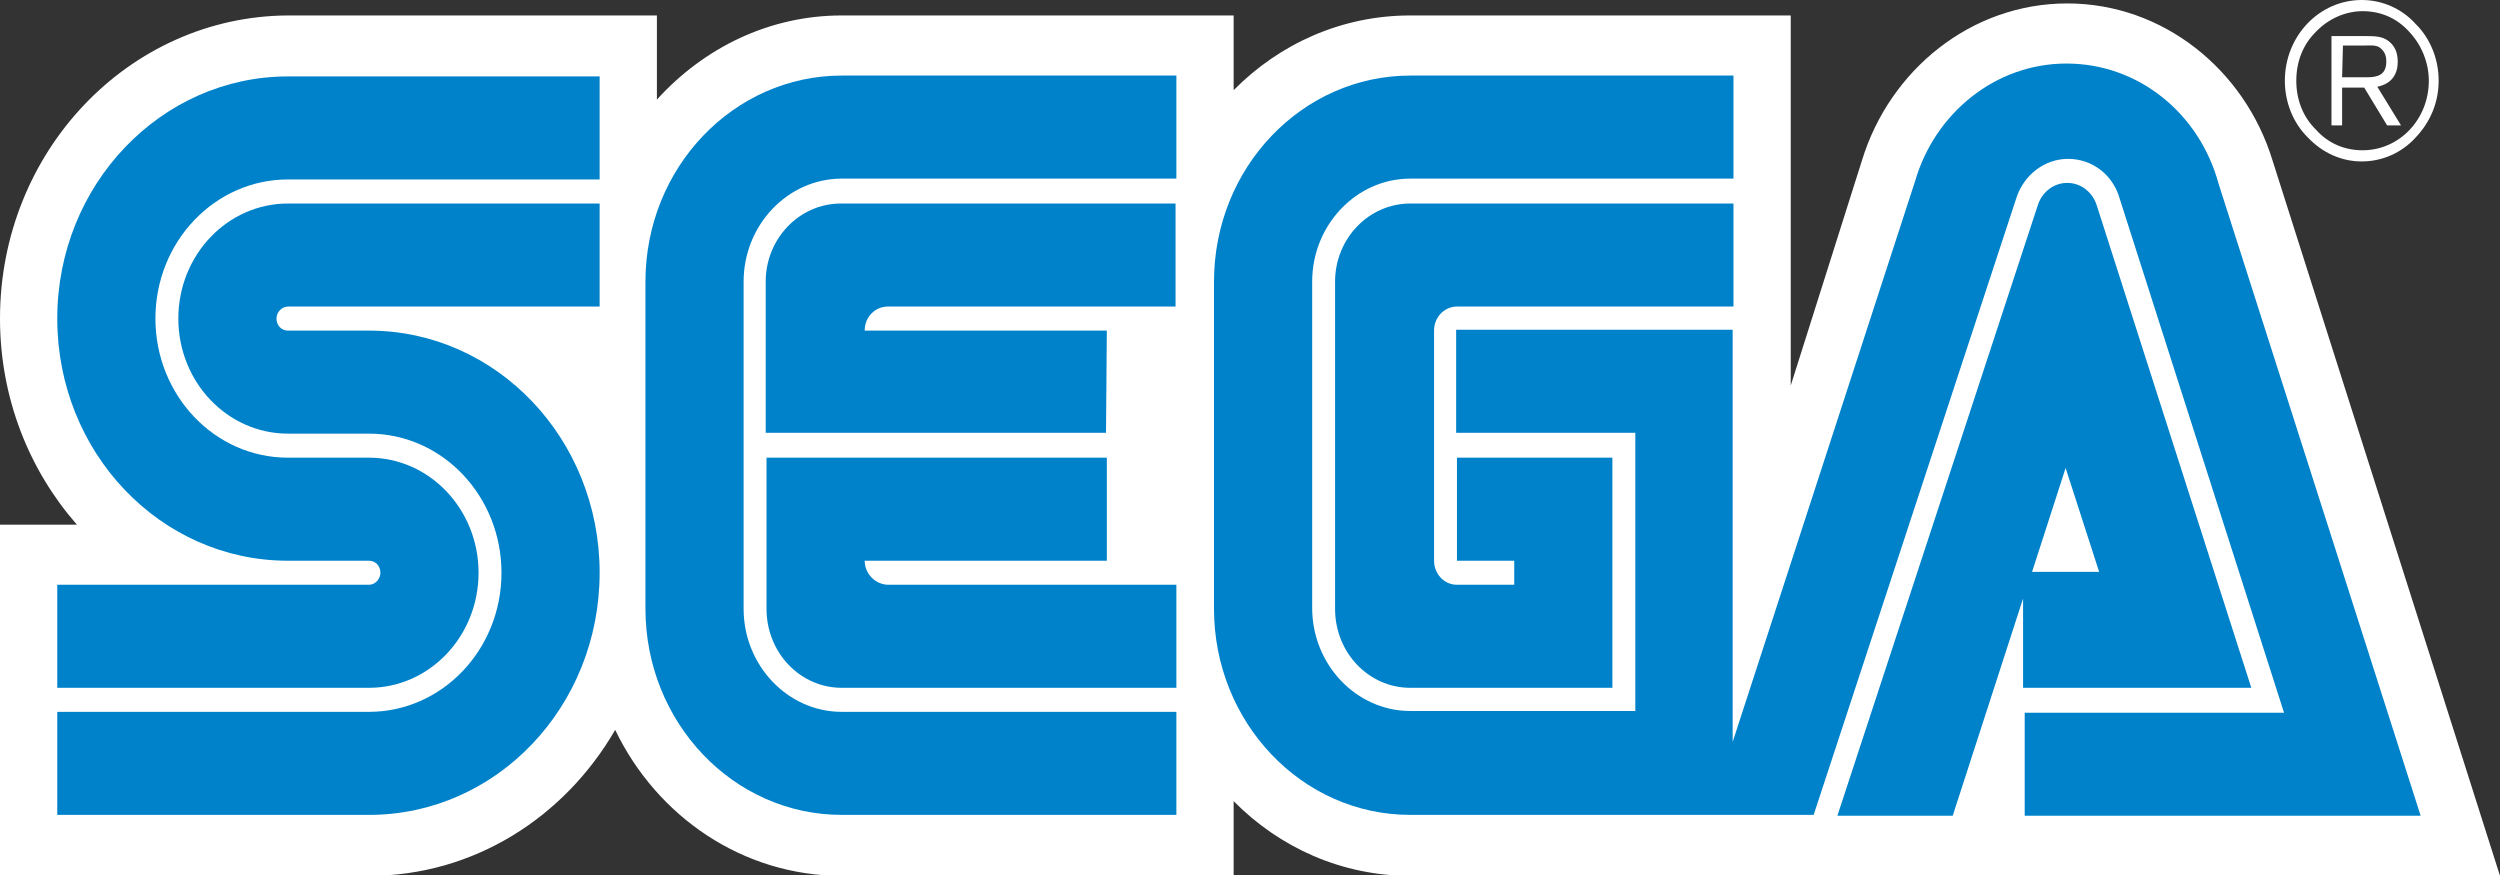 <svg width="200" height="70" viewBox="0 0 200 70" fill="none" xmlns="http://www.w3.org/2000/svg">
<rect x="0" y="0" width="200" height="70" fill="#333333" stroke="none"/>
<path d="M181.806 12.846C179.581 5.564 173.037 0.275 165.38 0.275C157.723 0.275 151.178 5.564 148.953 12.846L143.259 30.844V1.236H112.827C107.33 1.236 102.356 3.503 98.691 7.213V1.236H67.343C61.518 1.236 56.283 3.847 52.552 7.968V1.236H23.037C10.34 1.305 0 12.09 0 25.486C0 31.874 2.356 37.645 6.152 41.972H0V70.069H29.516C37.893 70.069 45.157 65.397 49.215 58.391C52.552 65.329 59.424 70.069 67.343 70.069H98.691V64.092C102.356 67.802 107.33 70.069 112.827 70.069H200L181.806 12.846Z" fill="white"/>
<path d="M29.516 46.781H4.581V55.025H29.516C34.358 55.025 38.285 50.903 38.285 45.82C38.285 40.736 34.358 36.614 29.516 36.614H23.037C17.146 36.614 12.434 31.6 12.434 25.486C12.434 19.303 17.212 14.357 23.037 14.357H47.971V6.114H23.037C12.893 6.114 4.581 14.77 4.581 25.486C4.581 36.202 12.827 44.858 23.037 44.858H29.516C30.039 44.858 30.432 45.27 30.432 45.82C30.432 46.3 30.039 46.781 29.516 46.781Z" fill="#0082CA"/>
<path d="M23.037 24.524H47.971V16.281H23.037C18.194 16.281 14.267 20.402 14.267 25.486C14.267 30.569 18.194 34.691 23.037 34.691H29.516C35.406 34.691 40.118 39.706 40.118 45.819C40.118 52.002 35.34 56.948 29.516 56.948H4.581V65.192H29.516C39.725 65.192 47.971 56.536 47.971 45.819C47.971 35.103 39.725 26.448 29.516 26.448H23.037C22.513 26.448 22.12 26.035 22.12 25.486C22.12 24.936 22.578 24.524 23.037 24.524Z" fill="#0082CA"/>
<path d="M112.827 16.281C109.489 16.281 106.806 19.097 106.806 22.532V48.705C106.806 52.208 109.489 55.025 112.827 55.025H128.992V36.614H116.557V44.858H121.139V46.781H116.557C115.51 46.781 114.725 45.888 114.725 44.858V26.448C114.725 25.349 115.576 24.524 116.557 24.524H138.678V16.281H112.827Z" fill="#0082CA"/>
<path d="M161.911 55.025H180.105L167.736 16.418C167.408 15.388 166.492 14.632 165.38 14.632C164.267 14.632 163.351 15.388 163.024 16.418L146.99 65.26H156.217L161.846 47.88V55.025H161.911ZM165.249 37.439L167.932 45.751H162.565L165.249 37.439Z" fill="#0082CA"/>
<path d="M177.487 14.701C175.982 9.136 171.139 5.083 165.314 5.083C159.62 5.083 154.777 9.068 153.207 14.495L138.613 59.352V26.379H116.492V34.622H130.825V56.879H112.827C108.508 56.879 104.974 53.17 104.974 48.636V22.532C104.974 17.998 108.508 14.289 112.827 14.289H138.678V6.045H112.827C104.188 6.045 97.12 13.396 97.12 22.532V48.705C97.12 57.772 104.123 65.191 112.827 65.191H145.092L161.322 15.8C161.911 14.014 163.547 12.709 165.445 12.709C167.408 12.709 169.044 14.014 169.568 15.869L182.722 57.017H161.976V65.26H193.652L177.487 14.701Z" fill="#0082CA"/>
<path d="M67.343 56.948C63.023 56.948 59.489 53.239 59.489 48.705V22.532C59.489 17.998 63.023 14.289 67.343 14.289H94.11V6.045H67.343C58.704 6.045 51.636 13.396 51.636 22.532V48.705C51.636 57.772 58.639 65.191 67.343 65.191H94.11V56.948H67.343Z" fill="#0082CA"/>
<path d="M69.175 44.858H88.547V36.614H61.322V48.705C61.322 52.208 64.005 55.025 67.343 55.025H94.11V46.781H71.073C70.026 46.781 69.175 45.888 69.175 44.858Z" fill="#0082CA"/>
<path d="M88.547 26.448H69.175C69.175 25.349 70.026 24.524 71.008 24.524H94.044V16.281H67.277C63.94 16.281 61.256 19.097 61.256 22.532V34.622H88.481L88.547 26.448Z" fill="#0082CA"/>
<path d="M188.94 12.915C190.576 12.915 192.146 12.228 193.259 10.991C194.437 9.755 195.092 8.175 195.092 6.457C195.092 4.74 194.437 3.091 193.259 1.923C192.146 0.687 190.576 0 188.94 0C185.537 0 182.788 2.885 182.788 6.457C182.788 8.175 183.442 9.823 184.62 10.991C185.798 12.228 187.304 12.915 188.94 12.915ZM183.704 6.457C183.704 4.946 184.228 3.572 185.275 2.542C186.256 1.511 187.631 0.893 189.005 0.893C190.445 0.893 191.754 1.443 192.735 2.542C193.717 3.572 194.306 5.015 194.306 6.457C194.306 9.549 191.95 12.022 189.005 12.022C187.565 12.022 186.256 11.472 185.275 10.373C184.228 9.342 183.704 7.969 183.704 6.457Z" fill="white"/>
<path d="M187.369 7.007V10.03H186.518V2.885H189.071C189.987 2.885 190.576 2.885 191.099 3.297C191.623 3.71 191.819 4.259 191.819 4.946C191.819 6.595 190.51 6.87 190.183 6.938L192.081 10.03H190.969L189.136 7.007H187.369ZM187.369 6.183H189.202C189.463 6.183 189.791 6.183 190.052 6.114C190.707 5.977 190.903 5.496 190.903 4.946C190.903 4.74 190.903 4.259 190.51 3.916C190.183 3.572 189.725 3.641 189.202 3.641H187.435L187.369 6.183Z" fill="white"/>
</svg>
